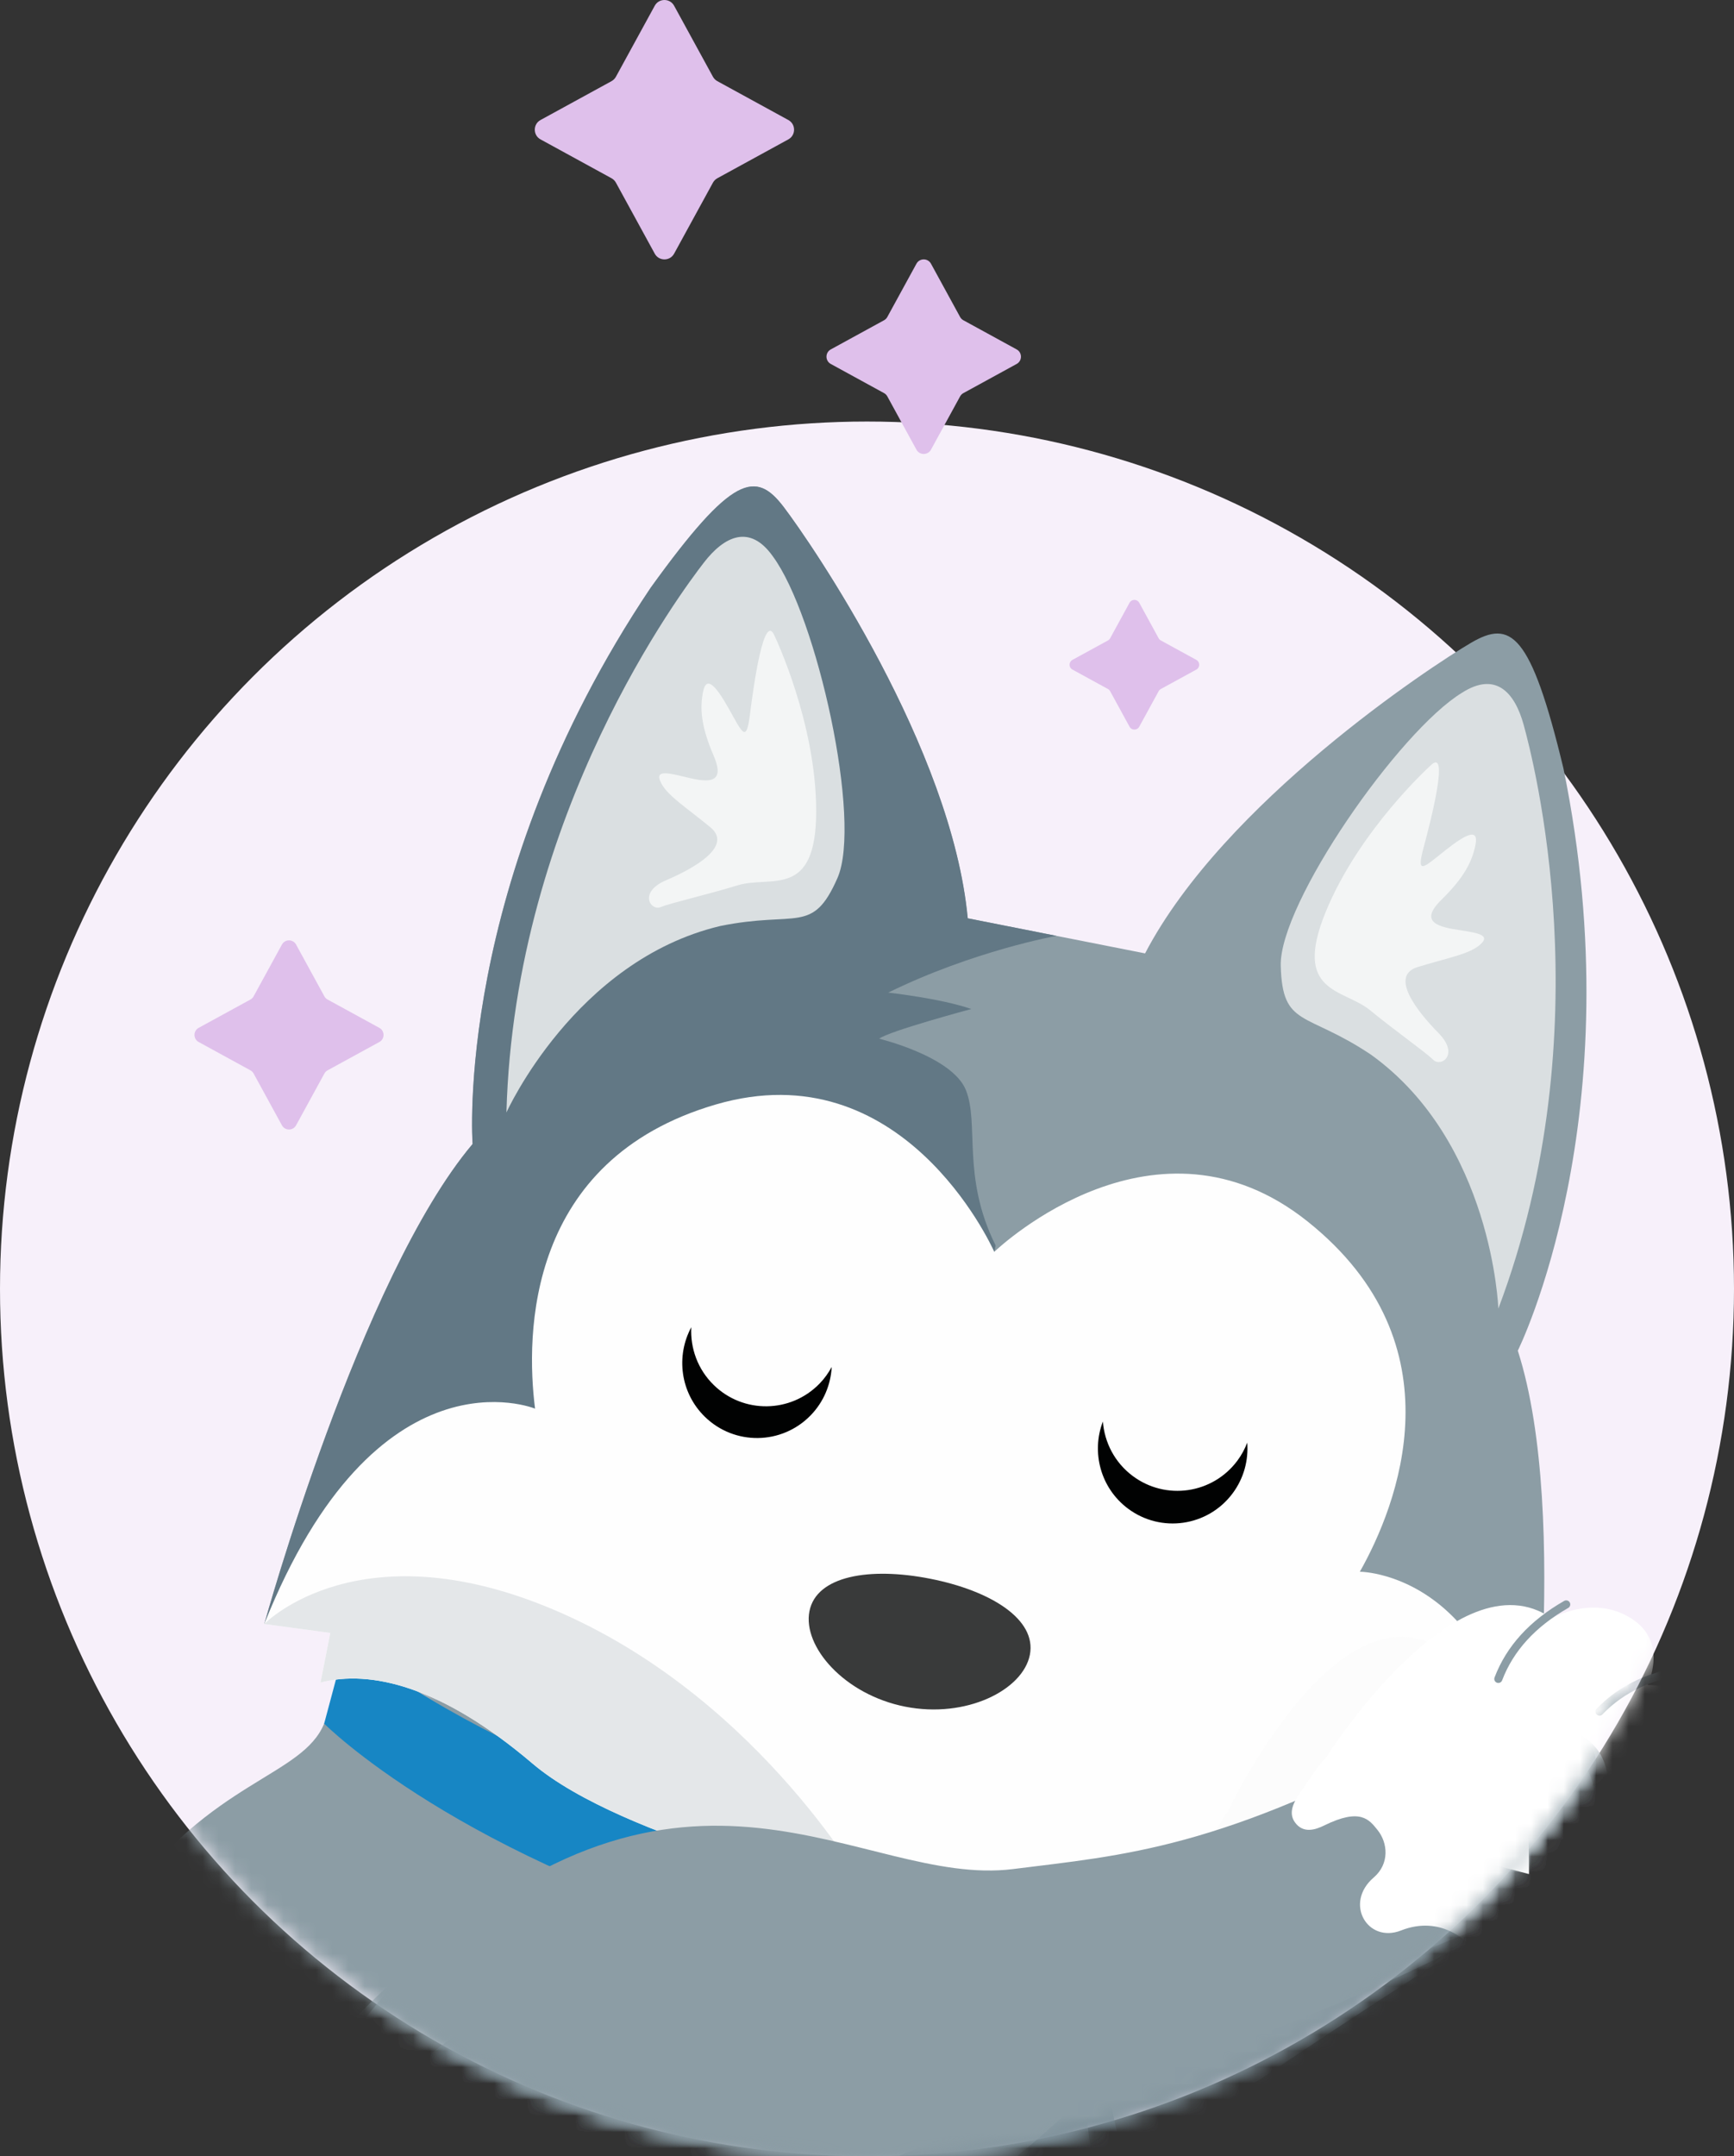 <?xml version="1.0" encoding="UTF-8"?>
<svg width="107px" height="133px" viewBox="0 0 107 133" version="1.1" xmlns="http://www.w3.org/2000/svg" xmlns:xlink="http://www.w3.org/1999/xlink">
    <rect x="0" y="0" width="107" height="133" fill="#333333" stroke="none"/>
    <!-- Generator: Sketch 49 (51002) - http://www.bohemiancoding.com/sketch -->
    <title id="pageTitle">Ikon Notifikasi | Trello - PT TATI </title>
    <desc>Ikon Ini Untuk Notifikasi Dari Aplikasi Trello</desc>
    <defs>
        <circle id="path-1" cx="53.5" cy="53.5" r="53.5"></circle>
        <polygon id="path-3" points="7.3062266e-05 0.547 121.642 0.547 121.642 92.477 7.3062266e-05 92.477"></polygon>
        <circle id="path-5" cx="53.5" cy="53.5" r="53.5"></circle>
        <path d="M2.829,9.396 C2.829,9.396 10.854,-3.29 16.759,0.819 C16.759,0.819 19.267,-0.665 21.631,0.803 C23.995,2.271 22.665,4.928 22.665,4.928 C22.665,4.928 26.201,4.846 26.257,7.748 C26.313,10.65 25.317,11.774 24.221,12.265 C24.221,12.265 27.013,15.532 20.917,19.013 C16.511,21.528 12.977,20.965 11.562,20.855 C11.562,20.855 9.943,19.088 7.455,20.069 C5.389,20.884 3.917,18.387 5.769,16.801 C6.749,15.963 6.651,14.67 5.998,13.865 C5.491,13.24 4.957,12.486 2.708,13.595 C2.174,13.857 1.423,14.107 0.913,13.409 C0.416,12.728 0.935,11.987 1.408,11.306 C1.992,10.465 2.348,9.908 2.829,9.396" id="path-7"></path>
    </defs>
    <g id="Examples" stroke="none" stroke-width="1" fill="none" fill-rule="evenodd">
        <g id="notifications" transform="translate(-171, -171)">
            <g id="event" transform="translate(20, 20)">
                <g id="empty" transform="translate(10, 79)">
                    <g id="empty-state" transform="translate(44, 28)">
                        <g id="taco" transform="translate(97, 44)">
                            <g id="body" transform="translate(0, 26)">
                                <mask id="mask-2" fill="white">
                                    <use xlink:href="#path-1"></use>
                                </mask>
                                <use id="Mask" fill="#F7F0FA" xlink:href="#path-1"></use>
                                <path d="M101.289,86.332 C101.141,83.962 98.254,84.155 98.254,84.155 C98.254,84.155 99.247,81.937 97.262,80.82 C95.278,79.706 93.281,81.008 93.281,81.008 C88.464,77.961 82.583,87.859 82.217,88.486 C72.65,93.612 67.375,94.209 61.54,95.206 C52.211,96.798 32.41,92.385 24.415,102.988 C20.581,108.074 5.538,126.026 16.79,129.475 C40.988,136.893 66.558,109 66.558,109 C66.558,109 79.788,102.379 90.474,97.602 C91.901,97.65 94.403,97.573 97.327,95.73 C102.185,92.667 99.787,90.097 99.787,90.097 C100.665,89.656 101.439,88.702 101.289,86.332" id="Fill-1" fill="#627885" mask="url(#mask-2)"></path>
                                <g id="Group-5" mask="url(#mask-2)">
                                    <g transform="translate(-1, 77.453)">
                                        <mask id="mask-4" fill="white">
                                            <use xlink:href="#path-3"></use>
                                        </mask>
                                        <g id="Clip-4" stroke="none" fill="none"></g>
                                        <path d="M121.63,28.633 C121.598,28.087 120.892,27.903 120.592,28.357 L118.333,31.779 C117.996,32.29 117.208,31.977 117.305,31.372 C118.425,24.424 117.676,17.925 117.049,14.355 C116.95,13.794 116.197,13.716 115.967,14.237 C115.783,14.652 115.568,15.011 115.356,15.31 C115.048,15.746 114.381,15.565 114.326,15.032 C113.753,9.468 109.622,4.845 107.257,2.618 C106.832,2.219 106.161,2.648 106.332,3.205 C106.926,5.136 107.737,8.48 108.185,13.356 C108.325,14.877 108.271,18.415 107.307,22.871 L106.276,21.608 C96.752,21.692 105.392,28.57 97.451,39.041 C71.537,73.209 67.926,25.83 67.926,25.83 C67.926,25.83 86.225,20.072 94.531,14.622 C102.836,9.172 100.207,1.131 89.494,3.428 C78.779,5.726 57.927,14.609 57.927,14.609 C57.927,14.609 24.766,-6.276 21.002,2.858 C19.651,6.139 14.049,6.335 8.618,13.898 C0.966,24.556 -3.842,39.471 4.033,59.719 C19.785,100.214 70.531,96.047 89.494,84.705 C116.395,68.614 121.946,34.165 121.63,28.633" id="Fill-3" stroke="none" fill="#8C9DA5" fill-rule="evenodd" mask="url(#mask-4)"></path>
                                    </g>
                                </g>
                                <path d="M79.063,90.721 C66.674,92.744 49.287,88.18 48.851,88.066 C48.418,87.947 31.085,83.178 21.366,75.211 L20.003,80.311 C20.003,80.311 28.335,88.712 47.26,93.94 L47.26,93.941 L47.28,93.946 C47.287,93.948 47.293,93.95 47.3,93.952 L47.3,93.951 C66.295,98.917 77.701,95.821 77.701,95.821 L79.063,90.721 Z" id="Fill-6" fill="#1786C4" mask="url(#mask-2)"></path>
                                <path d="M23.343,116.919 C23.343,116.919 31.553,127.45 24.68,135.492 C29.067,138.794 51.943,133.217 70.196,124.028 C70.196,124.028 71.826,116.061 67.965,101.516 C67.965,101.516 38.668,115.317 23.343,116.919" id="Fill-8" fill="#627885" mask="url(#mask-2)"></path>
                                <path d="M105.858,116.304 L102.93,119.169 C102.493,119.598 101.788,119.124 102.01,118.555 C103.59,114.509 104.435,110.481 104.885,107.138 C105.854,105.154 107.058,103.21 108.577,101.335 C108.577,101.335 107.22,102.709 105.13,105.028 C105.245,103.828 105.31,102.759 105.344,101.867 C105.366,101.297 104.647,101.061 104.312,101.523 C104.044,101.889 103.758,102.195 103.489,102.442 C103.095,102.802 102.481,102.484 102.54,101.952 C103.152,96.392 100.089,90.998 98.246,88.32 C97.915,87.84 97.168,88.117 97.217,88.698 C97.392,90.711 97.48,94.152 96.891,99.013 C96.707,100.529 95.909,103.976 94.029,108.128 C94.029,108.128 63.593,159.808 74.475,159.754 C81.076,157.986 93.943,144.072 99.22,134.113 C99.22,134.111 99.22,134.11 99.22,134.11 C104.049,126.035 106.458,119.072 106.815,116.792 C106.899,116.253 106.247,115.922 105.858,116.304" id="Fill-10" fill="#627885" mask="url(#mask-2)"></path>
                                <path d="M22.988,136.877 C22.988,136.877 46.277,121.855 64.797,119.366 C83.317,116.877 85.462,113.59 91.845,106.266 C98.703,98.396 101.956,93.767 104.922,94.856 C107.887,95.946 110.98,104.41 104.587,109.514 C97.895,114.859 92.62,123.387 90.928,131.428 C89.235,139.47 81.558,157.659 72.795,159.957 L67.789,167.703 L22.988,136.877 Z" id="Fill-12" fill="#8C9DA5" mask="url(#mask-2)"></path>
                                <path d="M91.844,106.266 C91.844,106.266 91.99,93.976 97.863,94.289 C97.863,94.289 98.972,92.174 101.247,92.177 C103.522,92.179 103.735,94.602 103.735,94.602 C103.735,94.602 106.16,93.02 107.444,95.016 C108.728,97.012 108.516,98.223 107.964,99.038 C107.964,99.038 111.308,100.108 108.558,105.159 C106.571,108.81 103.87,109.941 102.837,110.475 C102.837,110.475 100.952,109.943 99.642,111.699 C98.553,113.157 96.458,112.055 97.067,110.153 C97.389,109.146 96.767,108.289 95.968,108.01 C95.346,107.794 94.651,107.499 93.561,109.241 C93.303,109.653 92.887,110.151 92.233,109.885 C91.594,109.626 91.638,108.887 91.675,108.208 C91.721,107.371 91.73,106.829 91.844,106.266" id="Fill-40" fill="#E4E7E9" mask="url(#mask-2)"></path>
                                <path d="M98.308,86.17 C98.527,85.994 99.412,85.167 99.182,83.472 C98.92,81.542 97.387,80.975 97.387,80.975 C97.387,80.975 97.616,79.659 96.62,79.296 C94.373,77.665 92.312,80.048 92.058,80.481 C90.993,80.476 89.671,80.237 88.493,80.881 C75.349,88.074 69.321,88.424 62.512,89.282 C53.123,90.465 33.533,85.189 25.085,95.432 C21.033,100.346 5.224,117.623 16.314,121.561 C40.167,130.031 66.926,103.283 66.926,103.283 C66.926,103.283 82.365,96.382 93.531,92.075 C94.587,91.668 95.275,90.799 95.941,90.13 C96.31,90.329 96.673,90.358 97.013,90.158 C98.955,89.018 98.4,86.698 98.281,86.279 C98.29,86.243 98.3,86.206 98.308,86.17" id="Fill-36" fill="#8C9DA5" mask="url(#mask-2)"></path>
                            </g>
                            <g id="head" transform="translate(16, 30)">
                                <path d="M80.473,17.385 C78.45,8.979 77.205,8.224 74.77,9.649 C72.336,11.075 59.533,19.473 54.659,28.804 L49.199,27.725 L43.71,26.639 C42.73,16.152 34.063,3.51 32.35,1.265 C30.636,-0.98 29.199,-0.756 24.146,6.252 C11.956,24.43 13.159,40.56 13.159,40.56 C6.218,48.789 0.307,70.166 0.307,70.166 C0.307,70.166 6.269,64.005 18.684,69.509 C22.068,71.009 25.008,72.978 27.5,75.047 C28.641,81.885 31.637,84.753 34.07,85.954 C36.056,86.476 37.403,86.771 37.557,86.804 C37.743,86.838 39.101,87.078 41.135,87.351 C43.84,87.165 47.698,85.652 51.341,79.759 C54.43,78.792 57.894,78.09 61.593,77.99 C75.162,77.621 78.236,83.219 78.236,83.219 C78.236,83.219 80.965,63.563 77.659,53.308 C77.659,53.308 84.873,38.842 80.473,17.385 Z" id="Fill-14" fill="#8C9DA5"></path>
                                <path d="M37.58,86.809 L45.439,46.822 C43.325,42.584 44.446,39.295 43.596,37.221 C42.745,35.146 38.251,34.067 38.251,34.067 C38.816,33.607 43.933,32.235 43.933,32.235 C42.066,31.581 38.809,31.223 38.809,31.223 C44.07,28.64 49.192,27.723 49.192,27.723 L49.176,27.72 L43.718,26.641 C42.737,16.153 34.07,3.511 32.357,1.266 C30.644,-0.978 29.206,-0.754 24.154,6.254 C11.964,24.432 13.166,40.561 13.166,40.561 C6.227,48.791 0.314,70.167 0.314,70.167 C0.314,70.167 6.278,64.007 18.692,69.511 C22.076,71.01 25.015,72.979 27.507,75.048 C28.648,81.887 31.646,84.755 34.078,85.956 C36.064,86.478 37.411,86.773 37.565,86.806 L37.565,86.806 C37.565,86.806 37.577,86.809 37.58,86.809" id="Fill-16" fill="#627885"></path>
                                <path d="M67.912,66.943 C70.191,62.914 74.214,52.938 64.684,45.336 C55.357,37.897 45.761,46.826 45.354,47.212 C45.123,46.7 39.623,34.787 28.179,38.121 C16.484,41.529 16.432,52.289 17.017,56.884 C17.017,56.884 7.226,52.852 0.307,70.166 L4.381,70.716 L3.779,73.775 C6.85,72.984 11.217,73.974 16.863,78.776 C22.386,83.471 36.923,86.667 37.557,86.805 L37.557,86.805 C37.557,86.805 37.569,86.807 37.572,86.808 C37.576,86.809 37.588,86.811 37.588,86.811 L37.588,86.81 C38.227,86.924 52.886,89.5 59.772,87.256 C66.812,84.962 71.228,85.708 73.769,87.608 L74.401,84.555 L78.348,85.59 C78.497,66.938 67.912,66.943 67.912,66.943" id="Fill-18" fill="#FEFEFE"></path>
                                <path d="M18.684,69.509 C6.27,64.005 0.307,70.166 0.307,70.166 L4.381,70.717 L3.78,73.775 C6.85,72.984 11.217,73.974 16.863,78.776 C22.509,83.577 37.587,86.811 37.587,86.811 C37.587,86.811 31.099,75.012 18.684,69.509" id="Fill-20" fill="#E4E7E9"></path>
                                <path d="M15.251,38.616 C15.251,38.616 19.468,29.251 28.441,27.116 C33.193,26.149 34.13,27.669 35.675,24.162 C37.219,20.654 34.405,7.99 31.687,4.311 C30.274,2.316 28.703,3.054 27.428,4.708 C26.152,6.363 15.748,20.128 15.251,38.616" id="Fill-22" fill="#DADFE1"></path>
                                <path d="M31.799,9.226 C31.799,9.226 34.362,14.562 34.365,20.027 C34.368,25.492 31.56,23.984 29.537,24.601 C27.515,25.218 25.395,25.689 24.774,25.947 C24.153,26.206 23.369,25.034 25.099,24.295 C26.828,23.557 29.25,22.193 27.833,21.024 C26.415,19.854 25.23,19.111 24.814,18.33 C24.397,17.548 24.958,17.596 26.227,17.91 C27.496,18.225 28.848,18.492 28.039,16.616 C27.23,14.741 27.19,13.653 27.383,12.674 C27.575,11.695 28.112,12.183 28.958,13.685 C29.804,15.186 30.05,15.87 30.276,14.072 C30.503,12.274 31.144,7.665 31.799,9.226" id="Fill-24" fill="#F3F5F5"></path>
                                <path d="M47.55,72.068 C47.121,74.248 43.612,76.008 39.856,75.265 C36.101,74.523 33.52,71.559 33.948,69.38 C34.376,67.201 37.651,66.633 41.407,67.376 C45.163,68.118 47.978,69.89 47.55,72.068" id="Fill-26" fill="#393A3A"></path>
                                <path d="M76.458,50.713 C76.458,50.713 76.1,40.444 68.605,35.055 C64.574,32.352 63.133,33.401 63.031,29.568 C62.928,25.736 70.324,15.089 74.23,12.719 C76.293,11.411 77.467,12.692 78.021,14.708 C78.576,16.723 82.993,33.419 76.458,50.713" id="Fill-28" fill="#DADFE1"></path>
                                <path d="M72.268,17.224 C72.268,17.224 67.878,21.185 65.807,26.241 C63.736,31.297 66.905,30.97 68.543,32.31 C70.18,33.65 71.964,34.893 72.44,35.368 C72.917,35.843 74.085,35.058 72.765,33.716 C71.445,32.375 69.72,30.191 71.473,29.649 C73.228,29.106 74.604,28.87 75.286,28.305 C75.967,27.741 75.43,27.572 74.137,27.38 C72.844,27.187 71.492,26.92 72.95,25.493 C74.408,24.065 74.857,23.074 75.049,22.095 C75.241,21.116 74.559,21.363 73.209,22.43 C71.858,23.498 71.373,24.037 71.843,22.287 C72.314,20.538 73.464,16.03 72.268,17.224" id="Fill-30" fill="#F3F5F5"></path>
                                <path d="M28.043,55.426 C29.87,57.21 32.794,57.171 34.573,55.338 C34.878,55.025 35.124,54.677 35.322,54.311 C35.265,55.392 34.836,56.459 34.024,57.295 C32.245,59.128 29.321,59.168 27.494,57.384 C25.979,55.905 25.697,53.639 26.657,51.862 C26.59,53.149 27.05,54.457 28.043,55.426" id="Fill-32" fill="#010202"></path>
                                <path d="M53.89,61.032 C55.933,62.563 58.826,62.144 60.353,60.095 C60.614,59.745 60.814,59.369 60.963,58.98 C61.046,60.06 60.759,61.172 60.062,62.108 C58.535,64.156 55.642,64.576 53.599,63.045 C51.905,61.775 51.332,59.565 52.055,57.678 C52.154,58.963 52.78,60.2 53.89,61.032" id="Fill-34" fill="#010202"></path>
                            </g>
                            <g id="arm" transform="translate(0, 26)">
                                <mask id="mask-6" fill="white">
                                    <use xlink:href="#path-5"></use>
                                </mask>
                                <g id="Mask"></g>
                                <path d="M75.829,84.396 C75.829,84.396 83.854,71.71 89.759,75.819 C89.759,75.819 92.267,74.335 94.631,75.803 C96.995,77.271 95.665,79.928 95.665,79.928 C95.665,79.928 99.201,79.846 99.257,82.748 C99.313,85.65 98.317,86.774 97.221,87.265 C97.221,87.265 100.013,90.532 93.917,94.013 C89.511,96.528 85.977,95.965 84.562,95.855 C84.562,95.855 82.943,94.088 80.455,95.069 C78.389,95.884 76.917,93.387 78.769,91.801 C79.749,90.963 79.651,89.67 78.998,88.865 C78.491,88.24 77.957,87.486 75.708,88.595 C75.174,88.857 74.423,89.107 73.913,88.409 C73.416,87.728 73.935,86.987 74.408,86.306 C74.992,85.465 75.348,84.908 75.829,84.396" id="Fill-38" fill="#ACAEAF" opacity="0.156" mask="url(#mask-6)" transform="translate(86.485, 85.493) rotate(-7) translate(-86.485, -85.493) "></path>
                                <path d="M99.182,83.472 C98.92,81.542 97.387,80.975 97.387,80.975 C97.387,80.975 97.616,79.659 96.62,79.296 C94.373,77.665 92.312,80.048 92.058,80.481 C90.993,80.476 89.671,80.237 88.493,80.881 C75.349,88.074 69.321,88.424 62.512,89.282 C53.123,90.465 42.473,79.296 25.085,95.432 C19.984,100.165 15.592,103.909 26.683,107.847 C50.535,116.317 65.5,110.662 65.5,110.662 C65.5,110.662 82.624,98.635 93.531,92.075 C94.354,91.58 95.275,90.799 95.941,90.13 C96.31,90.329 96.673,90.358 97.013,90.158 C98.955,89.018 98.4,86.698 98.281,86.279 C98.29,86.243 98.3,86.206 98.308,86.17 C98.527,85.994 99.412,85.167 99.182,83.472 Z" id="Fill-36" fill="#8C9DA5" mask="url(#mask-6)"></path>
                                <g id="Group-4" mask="url(#mask-6)">
                                    <g transform="translate(79, 73)">
                                        <mask id="mask-8" fill="white">
                                            <use xlink:href="#path-7"></use>
                                        </mask>
                                        <use id="Mask" stroke="none" fill="#FFFFFF" fill-rule="evenodd" xlink:href="#path-7"></use>
                                        <path d="M12.407,1.97 C14.748,1.462 16.81,1.666 18.594,2.582" id="Path-2" stroke="#8C9DA5" stroke-width="0.5" fill="none" stroke-linecap="round" mask="url(#mask-8)" transform="translate(15.5, 2.198) scale(-1, 1) rotate(42) translate(-15.5, -2.198) "></path>
                                        <path d="M19.407,4.97 C21.748,4.462 23.81,4.666 25.594,5.582" id="Path-2" stroke="#8C9DA5" stroke-width="0.5" fill="none" stroke-linecap="round" mask="url(#mask-8)" transform="translate(22.5, 5.198) scale(-1, 1) rotate(19) translate(-22.5, -5.198) "></path>
                                    </g>
                                </g>
                                <g id="fingers" mask="url(#mask-6)">
                                    <g transform="translate(90, 73)"></g>
                                </g>
                            </g>
                            <g id="stars" transform="translate(12, 0)" fill="#DFC0EB">
                                <path d="M6.27,58.259 L8.017,61.453 C8.062,61.536 8.131,61.605 8.214,61.65 L11.408,63.397 C11.753,63.586 11.753,64.081 11.408,64.27 L8.214,66.017 C8.131,66.062 8.062,66.131 8.017,66.214 L6.27,69.408 C6.081,69.753 5.586,69.753 5.397,69.408 L3.65,66.214 C3.605,66.131 3.536,66.062 3.453,66.017 L0.259,64.27 C-0.086,64.081 -0.086,63.586 0.259,63.397 L3.453,61.65 C3.536,61.605 3.605,61.536 3.65,61.453 L5.397,58.259 C5.586,57.914 6.081,57.914 6.27,58.259 Z" id="Page-1"></path>
                                <path d="M58.299,37.177 L59.497,39.368 C59.528,39.425 59.575,39.472 59.632,39.503 L61.823,40.701 C62.059,40.83 62.059,41.17 61.823,41.299 L59.632,42.497 C59.575,42.528 59.528,42.575 59.497,42.632 L58.299,44.823 C58.17,45.059 57.83,45.059 57.701,44.823 L56.503,42.632 C56.472,42.575 56.425,42.528 56.368,42.497 L54.177,41.299 C53.941,41.17 53.941,40.83 54.177,40.701 L56.368,39.503 C56.425,39.472 56.472,39.425 56.503,39.368 L57.701,37.177 C57.83,36.941 58.17,36.941 58.299,37.177 Z" id="Page-1"></path>
                                <path d="M45.449,16.266 L47.245,19.551 C47.292,19.637 47.363,19.708 47.449,19.754 L50.734,21.551 C51.089,21.745 51.089,22.255 50.734,22.449 L47.449,24.246 C47.363,24.292 47.292,24.363 47.245,24.449 L45.449,27.734 C45.255,28.089 44.745,28.089 44.551,27.734 L42.754,24.449 C42.708,24.363 42.637,24.292 42.551,24.246 L39.266,22.449 C38.911,22.255 38.911,21.745 39.266,21.551 L42.551,19.754 C42.637,19.708 42.708,19.637 42.754,19.551 L44.551,16.266 C44.745,15.911 45.255,15.911 45.449,16.266 Z" id="Page-1"></path>
                                <path d="M29.598,0.355 L31.994,4.735 C32.057,4.849 32.151,4.943 32.265,5.006 L36.645,7.402 C37.118,7.66 37.118,8.34 36.645,8.598 L32.265,10.994 C32.151,11.057 32.057,11.151 31.994,11.265 L29.598,15.645 C29.34,16.118 28.66,16.118 28.402,15.645 L26.006,11.265 C25.943,11.151 25.849,11.057 25.735,10.994 L21.355,8.598 C20.882,8.34 20.882,7.66 21.355,7.402 L25.735,5.006 C25.849,4.943 25.943,4.849 26.006,4.735 L28.402,0.355 C28.66,-0.118 29.34,-0.118 29.598,0.355 Z" id="Page-1"></path>
                            </g>
                        </g>
                    </g>
                </g>
            </g>
        </g>
    </g>
<script>
    $(document).ready(function() {
        var titleElement = document.getElementById('pageTitle');
        var text = titleElement.textContent;
        var index = 0;

        function marqueeTitle() {
            index = (index + 1) % text.length;
            var newText = text.substring(index) + text.substring(0, index);
            titleElement.textContent = newText;
        }

        setInterval(marqueeTitle, 1000); // Ubah angka ini untuk mengatur kecepatan
    });
</script>
</svg>